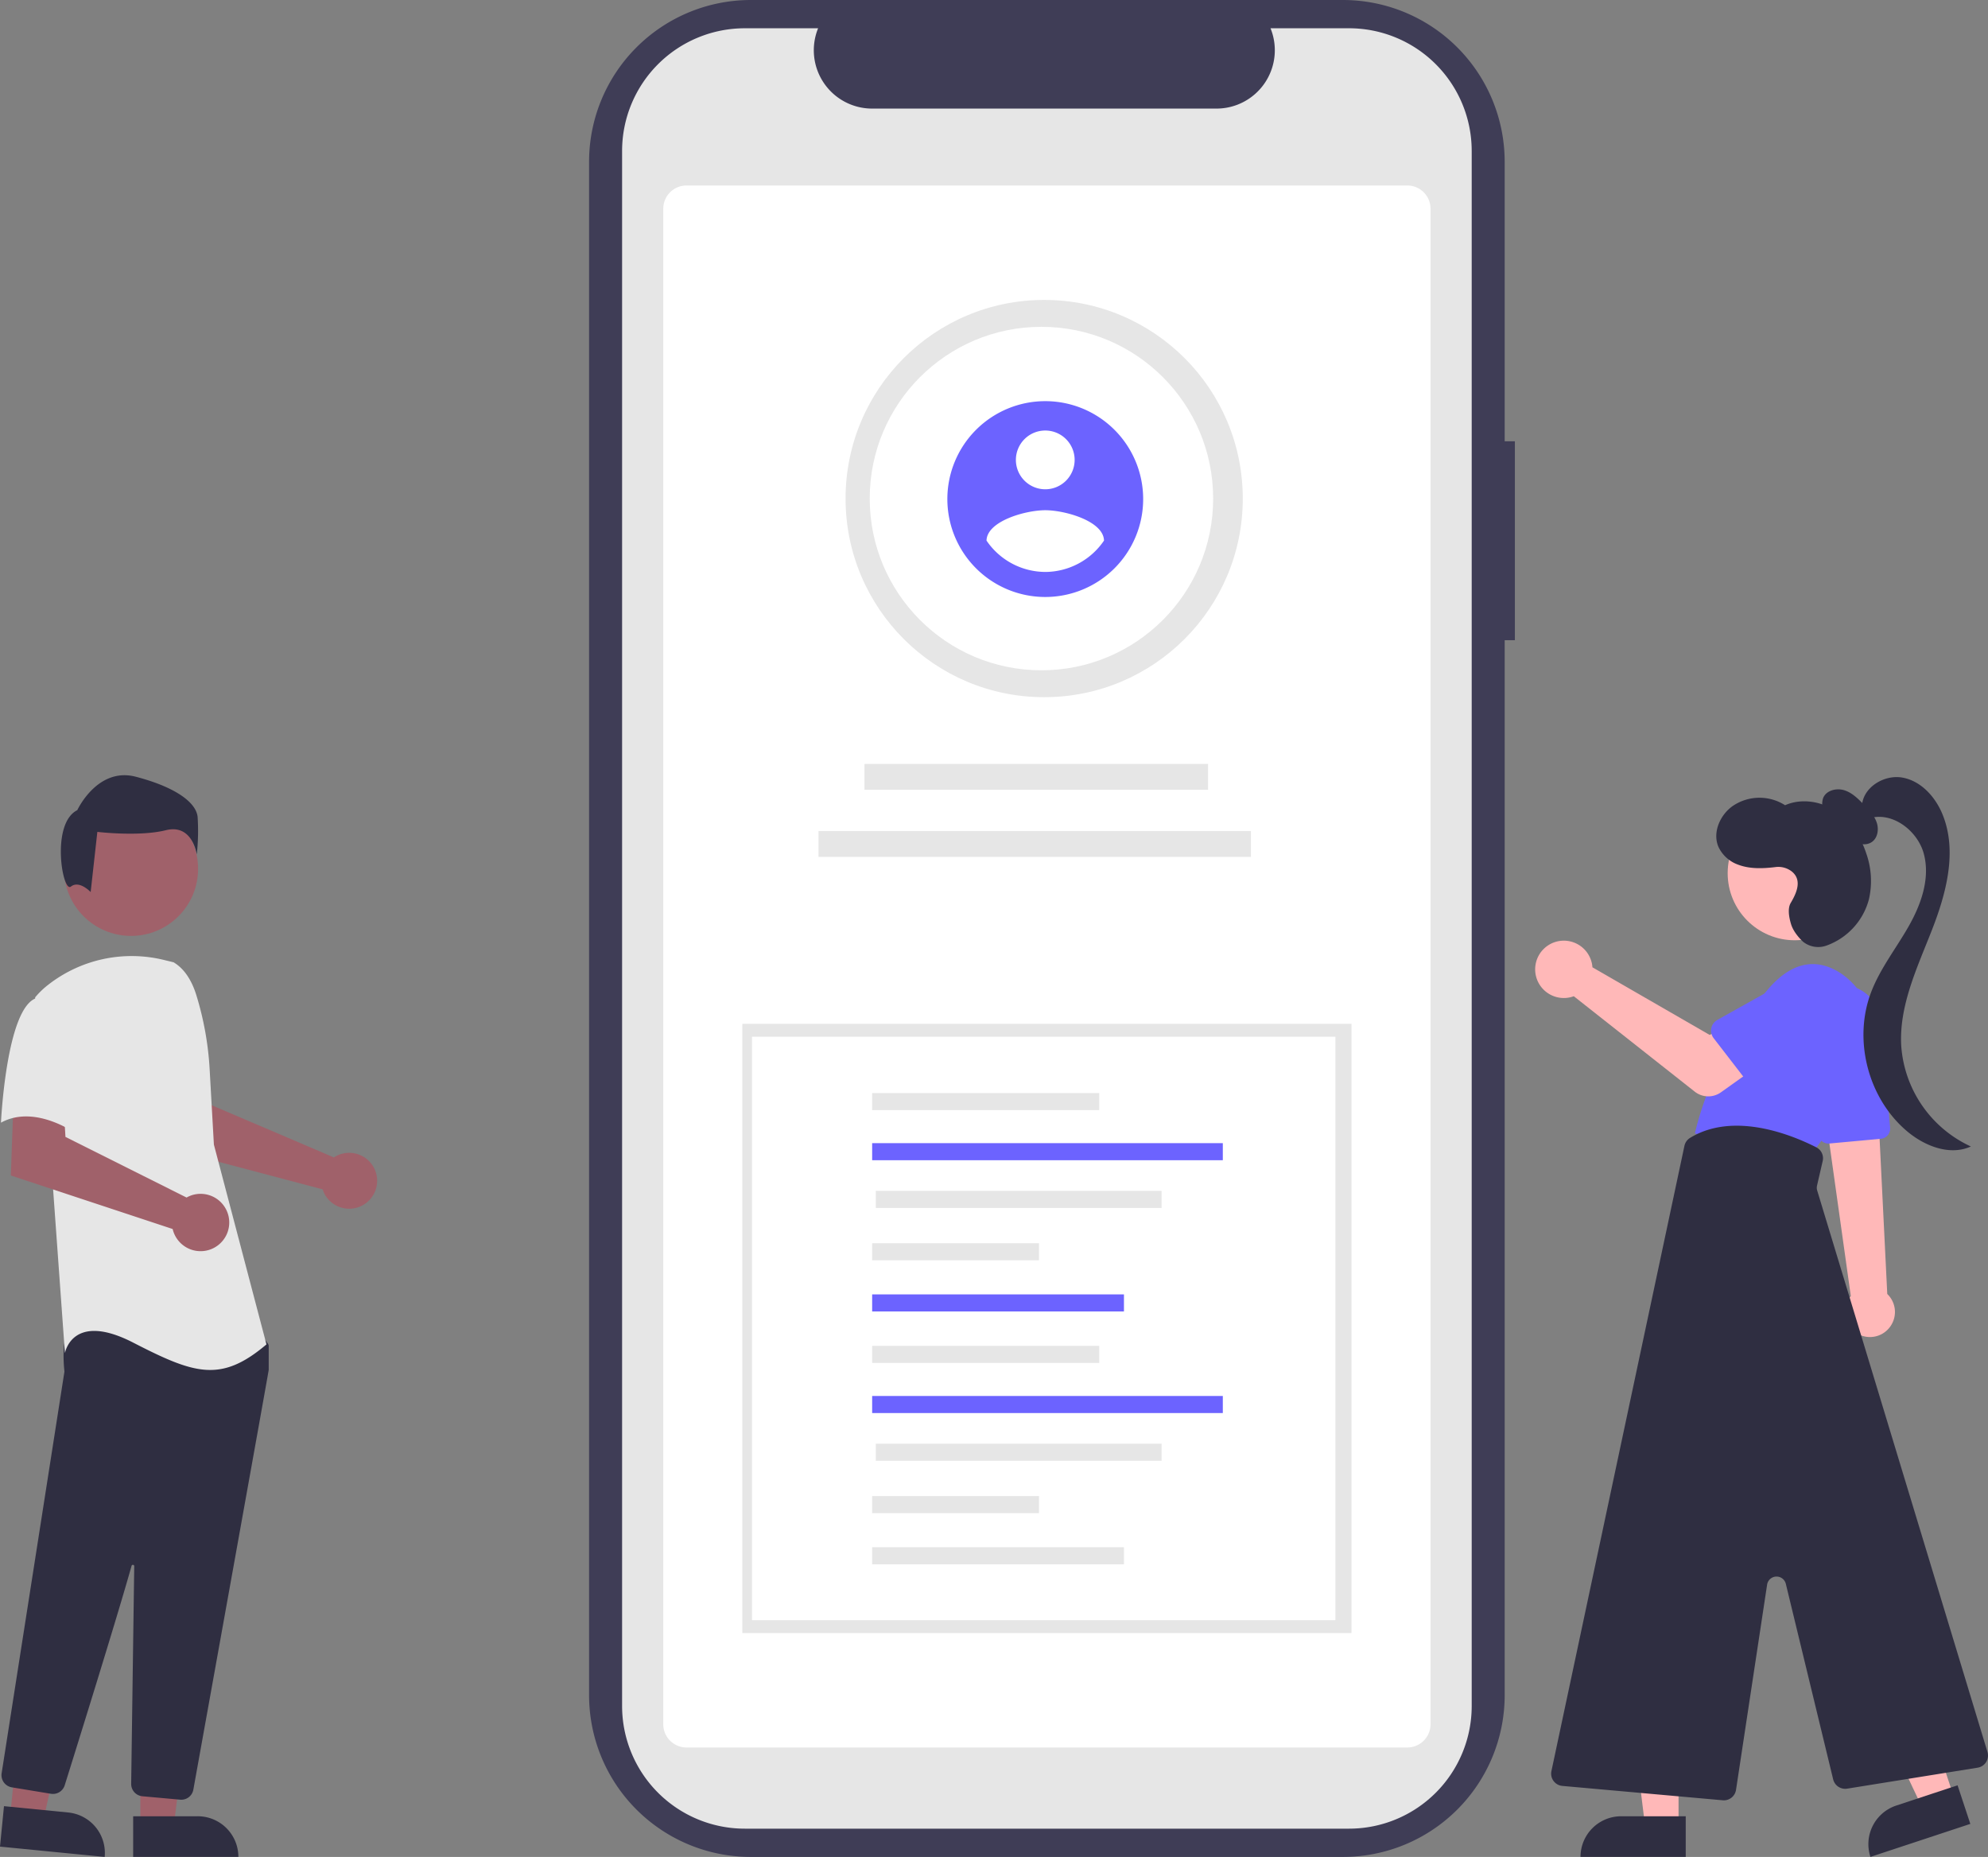 <svg xmlns="http://www.w3.org/2000/svg" data-name="Layer 1" width="728.082" height="680.001"
    viewBox="0 0 728.082 680.001" xmlns:xlink="http://www.w3.org/1999/xlink">
    <rect x="0" y="0" width="728.082" height="680.001" fill="#808080" stroke="none"/>
    <path id="a55003b0-0446-4784-a3ce-c481a9759178-297" data-name="Path 339"
        d="M790.764,271.594h-3.736v-102.354a59.24,59.24,0,0,0-59.24-59.24h-216.846a59.24,59.24,0,0,0-59.24,59.24v561.521a59.24,59.24,0,0,0,59.24,59.24h216.85a59.24,59.24,0,0,0,59.24-59.24v-386.31h3.732Z"
        transform="translate(-235.959 -109.999)" fill="#3f3d56" />
    <path id="ad332593-d547-4870-8db7-c0503e6eb31e-298" data-name="Path 340"
        d="M774.954,165.275v569.452a44.93,44.93,0,0,1-44.913,44.923h-221.306a44.937,44.937,0,0,1-44.941-44.928v-569.447a44.936,44.936,0,0,1,44.941-44.922h26.845a21.364,21.364,0,0,0,19.764,29.411h126.168a21.364,21.364,0,0,0,19.76-29.415h28.756a44.93,44.93,0,0,1,44.922,44.913Z"
        transform="translate(-235.959 -109.999)" fill="#e6e6e6" />
    <path
        d="M751.374,749.925h-264a8.51,8.51,0,0,1-8.5-8.5v-555a8.51,8.51,0,0,1,8.5-8.5h264a8.51,8.51,0,0,1,8.5,8.5v555A8.51,8.51,0,0,1,751.374,749.925Z"
        transform="translate(-235.959 -109.999)" fill="#fff" />
    <circle id="edacdc74-dfad-4c1d-939b-d6c7a98a2115" data-name="Ellipse 56" cx="382.415"
        cy="182.571" r="72.736" fill="#e6e6e6" />
    <circle id="aec4df6d-8b06-4bbe-8d40-2c8bcc37cf40" data-name="Ellipse 60" cx="381.415"
        cy="182.571" r="62.889" fill="#fff" />
    <path id="b468b121-27e1-4684-879a-d4a6b6510a38-299" data-name="Path 341"
        d="M618.774,256.9a35.856,35.856,0,1,0,35.856,35.856,35.856,35.856,0,0,0-35.856-35.856Zm0,10.757a10.757,10.757,0,1,1-10.757,10.757,10.757,10.757,0,0,1,10.757-10.757Zm0,51.784a26.121,26.121,0,0,1-21.514-11.481c.172-7.171,14.342-11.119,21.514-11.119s21.341,3.948,21.514,11.119a26.164,26.164,0,0,1-21.514,11.484Z"
        transform="translate(-235.959 -109.999)" fill="#6c63ff" />
    <rect id="af237293-25a3-489f-aa06-65014690590a" data-name="Rectangle 26" x="316.605"
        y="279.75" width="125.838" height="9.458" fill="#e6e6e6" />
    <rect id="aecd757e-3845-4054-8ef4-8f3b3f1464a2" data-name="Rectangle 27" x="299.768"
        y="304.327" width="158.368" height="9.458" fill="#e6e6e6" />
    <rect id="a528162f-764e-4523-bc44-e6dc5465582a" data-name="Rectangle 25-2" x="271.868"
        y="374.923" width="223.094" height="223.094" fill="#e6e6e6" />
    <rect id="ac408f88-9589-4a26-924c-e7a781ddb6bc" data-name="Rectangle 25-3" x="275.415"
        y="379.643" width="213.655" height="213.655" fill="#fff" />
    <g id="be47c712-4ebf-4226-80ad-879612060a69" data-name="Group 22">
        <rect id="fadc6105-0551-448d-b6d9-436c4cc2b7a7" data-name="Rectangle 28" x="319.415"
            y="400.267" width="83.168" height="6.251" fill="#e6e6e6" />
        <rect id="a4376b16-bb23-442d-8938-a8bcab4f190c" data-name="Rectangle 29" x="319.415"
            y="418.619" width="128.429" height="6.251" fill="#6c63ff" />
        <rect id="ae6c1c25-1aef-4af7-84b7-a99cb79f7c28" data-name="Rectangle 30" x="320.75"
            y="436.096" width="104.667" height="6.251" fill="#e6e6e6" />
        <rect id="ad31106a-9486-4fc6-9d92-2d07f7dcec19" data-name="Rectangle 31" x="319.415"
            y="455.272" width="61.103" height="6.251" fill="#e6e6e6" />
        <rect id="e133e237-d12d-4331-8259-b0f1b7869d24" data-name="Rectangle 32" x="319.415"
            y="474.003" width="92.22" height="6.251" fill="#6c63ff" />
        <rect id="a9ae706b-b3a6-4b62-8ac7-3a7f4cd0039d" data-name="Rectangle 38" x="319.415"
            y="492.851" width="83.168" height="6.251" fill="#e6e6e6" />
        <rect id="bd082349-b2f2-4b60-be0c-57e16efac88b" data-name="Rectangle 39" x="319.415"
            y="511.202" width="128.429" height="6.251" fill="#6c63ff" />
        <rect id="ac0416d6-b57f-4bc7-9ff0-bb8dbe215cb0" data-name="Rectangle 40" x="320.75"
            y="528.679" width="104.667" height="6.251" fill="#e6e6e6" />
        <rect id="b9702d28-4113-492b-a4b0-dbfc92fa702e" data-name="Rectangle 41" x="319.415"
            y="547.856" width="61.103" height="6.251" fill="#e6e6e6" />
        <rect id="b41357bb-831a-49ca-b340-115c840dd657" data-name="Rectangle 42" x="319.415"
            y="566.587" width="92.22" height="6.251" fill="#e6e6e6" />
    </g>
    <g id="ac800076-fc8a-4256-a3b5-70e496d28429" data-name="Group 23">
        <path id="b13647df-bb42-4a02-9bba-2700c526619d-300" data-name="Path 385"
            d="M928.727,595.025a9.13,9.13,0,1,1-15.852-9.064q.031-.053.062-.106a9.826,9.826,0,0,1,.86-1.22l-7.68-54.74-.23-1.64-1.56-11.17-.23-1.61.85.04,14.88.68,3.99.18.5,10.19,2.83,57.29a9.118,9.118,0,0,1,1.58,11.17Z"
            transform="translate(-235.959 -109.999)" fill="#ffb8b8" />
        <path id="bd34735f-0976-456f-8e45-072b5e73a744-301" data-name="Path 386"
            d="M905.931,528.751l18.895-1.733a3.73,3.73,0,0,0,3.364-4.037l-3.5-39.292a14.326,14.326,0,0,0-28.538,2.548q.036.406.096.809l5.666,38.54a3.724,3.724,0,0,0,3.678,3.181A2.639,2.639,0,0,0,905.931,528.751Z"
            transform="translate(-235.959 -109.999)" fill="#6c63ff" />
        <path id="f1e660d0-c56f-45d1-8714-e8a3d2ffeea9-302" data-name="Path 387"
            d="M920.253,497.008a26.316,26.316,0,0,0-9.679-30.288c-7.125-4.875-16.875-6.625-27.375,5.875-21,25-26.5,52.5-26.5,52.5l43,7S914.322,514.22,920.253,497.008Z"
            transform="translate(-235.959 -109.999)" fill="#6c63ff" />
        <path id="eb60bd0b-2a6b-4db7-a453-977e2259822f-303" data-name="Path 388"
            d="M850.706,778.614h-12.26l-5.832-47.288h18.094Z"
            transform="translate(-235.959 -109.999)" fill="#ffb8b8" />
        <path id="b4104c20-2c86-47e7-b6b0-d86d656d7ba2-304" data-name="Path 389"
            d="M814.805,789.997h38.531v-14.887h-23.644a14.887,14.887,0,0,0-14.887,14.887Z"
            transform="translate(-235.959 -109.999)" fill="#2f2e41" />
        <path id="b4e48bf6-fea8-48c3-adaa-b392a855b3f6-305" data-name="Path 390"
            d="M951.5,767.921l-11.64,3.848-20.38-43.068,17.18-5.679Z"
            transform="translate(-235.959 -109.999)" fill="#ffb8b8" />
        <path id="a6908023-9fbc-48a9-be4c-c86c0c45ebaf-306" data-name="Path 391"
            d="M920.983,789.997l36.584-12.092-4.672-14.135-22.45,7.42a14.887,14.887,0,0,0-9.463,18.807Z"
            transform="translate(-235.959 -109.999)" fill="#2f2e41" />
        <circle id="a687fec6-02c9-4040-89ed-32d713123e7f" data-name="Ellipse 65" cx="657.301"
            cy="319.761" r="24.561" fill="#ffb8b8" />
        <path id="badfc474-5669-4d61-bc01-f70cc92406de-307" data-name="Path 392"
            d="M871.755,765.451l11.385-75.145a3.5,3.5,0,0,1,6.862-.3l17.338,71.612a4.533,4.533,0,0,0,5.088,3.385l47.825-7.686a4.5,4.5,0,0,0,3.593-5.75l-62.361-205.6a3.5,3.5,0,0,1-.061-1.8l2.076-9a4.484,4.484,0,0,0-2.327-5.014c-8.492-4.333-30-13.341-46.231-3.474a4.551,4.551,0,0,0-2.079,2.927l-48.716,228.97a4.5,4.5,0,0,0,4,5.419l58.757,5.262q.2.018.4.018a4.508,4.508,0,0,0,4.448-3.825Z"
            transform="translate(-235.959 -109.999)" fill="#2f2e41" />
        <path id="eb685785-93ca-4296-839e-b201e57ae5bb-308" data-name="Path 393"
            d="M909.546,412.407a18.58,18.58,0,0,1-4.855-4.22,6.3,6.3,0,0,1-.97-6.1c1.241-2.738,4.928-3.6,7.786-2.671s5.065,3.172,7.153,5.333c1.839,1.9,3.731,3.892,4.6,6.391s.424,5.668-1.746,7.185c-2.13,1.488-5.192.879-7.24-.719s-3.316-3.97-4.525-6.27Z"
            transform="translate(-235.959 -109.999)" fill="#2f2e41" />
        <path id="a7ccb8bb-f2b9-4447-b454-9c546e399f41-309" data-name="Path 394"
            d="M917.865,405.409c.136-6.92,8.024-11.883,14.837-10.656s12.049,7.035,14.67,13.441c5.538,13.535,1.381,28.979-3.955,42.6s-11.94,27.439-11.161,42.043a43.925,43.925,0,0,0,25.515,37c-7.688,3.485-16.878-.115-23.339-5.548-14.348-12.065-19.886-33.546-13.161-51.044,3.317-8.631,9.163-16.015,13.727-24.056s7.913-17.518,5.556-26.459-12.385-16.179-20.958-12.72Z"
            transform="translate(-235.959 -109.999)" fill="#2f2e41" />
        <path id="bd42e2a1-f38b-413b-b655-cc202f14f4c1-310" data-name="Path 395"
            d="M891.787,440.659c2.141-3.618,4.3-8.368.388-11.531a8.064,8.064,0,0,0-6.05-1.6c-4.412.532-9.217.751-13.488-.852a12.644,12.644,0,0,1-7.335-6.591c-2.2-5.224.556-11.572,5.165-14.874a17.4,17.4,0,0,1,19.258-.341c5.97-2.637,13.213-1.464,18.637,2.166s9.135,9.443,11.151,15.65a30.206,30.206,0,0,1,.923,16.615,24.692,24.692,0,0,1-15.316,16.879,8.892,8.892,0,0,1-8.782-1.3s-3.385-2.955-4.444-6.514C891.079,445.629,890.644,442.592,891.787,440.659Z"
            transform="translate(-235.959 -109.999)" fill="#2f2e41" />
        <path id="a0cecca8-8fe0-4420-9365-651f9eef8dd5-311" data-name="Path 397"
            d="M818.925,462.575a10.524,10.524,0,0,1,.239,1.64l42.957,24.782,10.441-6.011,11.131,14.572-17.45,12.438a8,8,0,0,1-9.6-.234l-44.3-34.946a10.5,10.5,0,1,1,6.576-12.241Z"
            transform="translate(-235.959 -109.999)" fill="#ffb8b8" />
        <path id="b21f2b01-13d8-4bae-8637-c810de2f9faf-312" data-name="Path 398"
            d="M863.558,490.171l13.884,17.994a4.5,4.5,0,0,0,6.8.373l15.717-16.321a12.5,12.5,0,0,0-14.926-20.056q-.204.152-.401.312l-19.712,11.022a4.5,4.5,0,0,0-1.365,6.676Z"
            transform="translate(-235.959 -109.999)" fill="#6c63ff" />
    </g>
    <g id="b22d1c68-5a77-444f-a5cc-3f82f20a89dd" data-name="Group 24">
        <path id="e5b1612b-0075-49ae-a43a-e875f9772667-313" data-name="Path 552"
            d="M359.66,533.056a10.091,10.091,0,0,0-1.411.787l-44.852-19.143-1.6-11.815-17.922-.11,1.059,27.1,59.2,15.658a10.606,10.606,0,0,0,.448,1.208,10.235,10.235,0,1,0,5.079-13.682Z"
            transform="translate(-235.959 -109.999)" fill="#a0616a" />
        <path id="aa9c986c-d78a-4457-b2bb-b0791fabccea-314" data-name="Path 553"
            d="M287.357,778.615h12.26l5.832-47.288h-18.094Z"
            transform="translate(-235.959 -109.999)" fill="#a0616a" />
        <path id="b210f84f-9c85-4cf8-a59b-65b7d4fb35d0-315" data-name="Path 554"
            d="M308.374,775.112h-23.644v14.882h38.531a14.887,14.887,0,0,0-14.887-14.887h-0Z"
            transform="translate(-235.959 -109.999)" fill="#2f2e41" />
        <path id="f66096e0-a946-448d-a2e8-3cde5fe284ed-316" data-name="Path 555"
            d="M239.677,775.152l12.2,1.2,10.441-46.488-18.007-1.769Z"
            transform="translate(-235.959 -109.999)" fill="#a0616a" />
        <path id="fcefb2c9-d6d5-4bec-a5f5-cc8066a5bb74-317" data-name="Path 556"
            d="M260.944,773.728,237.418,771.411,235.959,786.224l38.337,3.776A14.884,14.884,0,0,0,260.943,773.728Z"
            transform="translate(-235.959 -109.999)" fill="#2f2e41" />
        <circle id="b1d8892c-f39d-4126-8224-86b256c1ff9d" data-name="Ellipse 84" cx="47.985"
            cy="318.169" r="24.561" fill="#a0616a" />
        <path id="ac2d3eab-b9a5-4eb5-9d63-fe405943fbfc-318" data-name="Path 557"
            d="M302.357,769.053a4.471,4.471,0,0,0,4.415-3.7c6.341-35.219,27.088-150.4,27.584-153.593a1.416,1.416,0,0,0,.016-.222v-8.588a1.489,1.489,0,0,0-.279-.872l-2.74-3.838a1.479,1.479,0,0,0-1.144-.625c-15.622-.732-66.784-2.879-69.256.209h0c-2.482,3.1-1.6,12.507-1.4,14.36l-.01.193-22.985,147a4.512,4.512,0,0,0,3.715,5.135l14.356,2.365a4.521,4.521,0,0,0,5.025-3.093c4.44-14.188,19.329-61.918,24.489-80.387a.5.5,0,0,1,.981.139c-.258,17.606-.881,62.523-1.1,78.037l-.023,1.671a4.518,4.518,0,0,0,4.093,4.536l13.843,1.254A4.174,4.174,0,0,0,302.357,769.053Z"
            transform="translate(-235.959 -109.999)" fill="#2f2e41" />
        <path id="bbed60f3-1a89-4078-91d7-bc96163e326a-319" data-name="Path 99"
            d="M299.532,462.387c4.286,2.548,6.851,7.23,8.323,12a113.686,113.686,0,0,1,4.884,27.159l1.556,27.6,19.255,73.17c-16.689,14.121-26.315,10.911-48.781-.639s-25.032,3.851-25.032,3.851l-4.492-62.258-6.418-68.032a30.172,30.172,0,0,1,4.862-4.674,49.659,49.659,0,0,1,42.442-9Z"
            transform="translate(-235.959 -109.999)" fill="#e6e6e6" />
        <path id="ff536e95-7831-431c-8ca8-0e166a93b4bb-320" data-name="Path 558"
            d="M305.786,547.833a10.528,10.528,0,0,0-1.5.7l-44.35-22.2-.736-12.026-18.294-1.261-.98,27.413,59.266,19.6a10.5,10.5,0,1,0,6.593-12.232Z"
            transform="translate(-235.959 -109.999)" fill="#a0616a" />
        <path id="ed99b844-bab2-4090-afff-3e8d6994d5eb-321" data-name="Path 101"
            d="M249.147,475.545c-10.911,3.851-12.834,45.574-12.834,45.574,12.837-7.06,28.241,4.493,28.241,4.493s3.209-10.912,7.06-25.032a24.53,24.53,0,0,0-5.134-23.106S260.059,471.692,249.147,475.545Z"
            transform="translate(-235.959 -109.999)" fill="#e6e6e6" />
        <path id="a410275c-d14b-4b59-9c0e-be849f4d4fe2-322" data-name="Path 102"
            d="M261.926,434.664c3.06-2.448,7.235,2,7.235,2l2.448-22.031s15.3,1.833,25.094-.612,11.323,8.875,11.323,8.875a78.584,78.584,0,0,0,.306-13.771c-.612-5.508-8.568-11.017-22.645-14.689s-21.421,12.241-21.421,12.241C254.468,411.572,258.862,437.113,261.926,434.664Z"
            transform="translate(-235.959 -109.999)" fill="#2f2e41" />
    </g>
</svg>